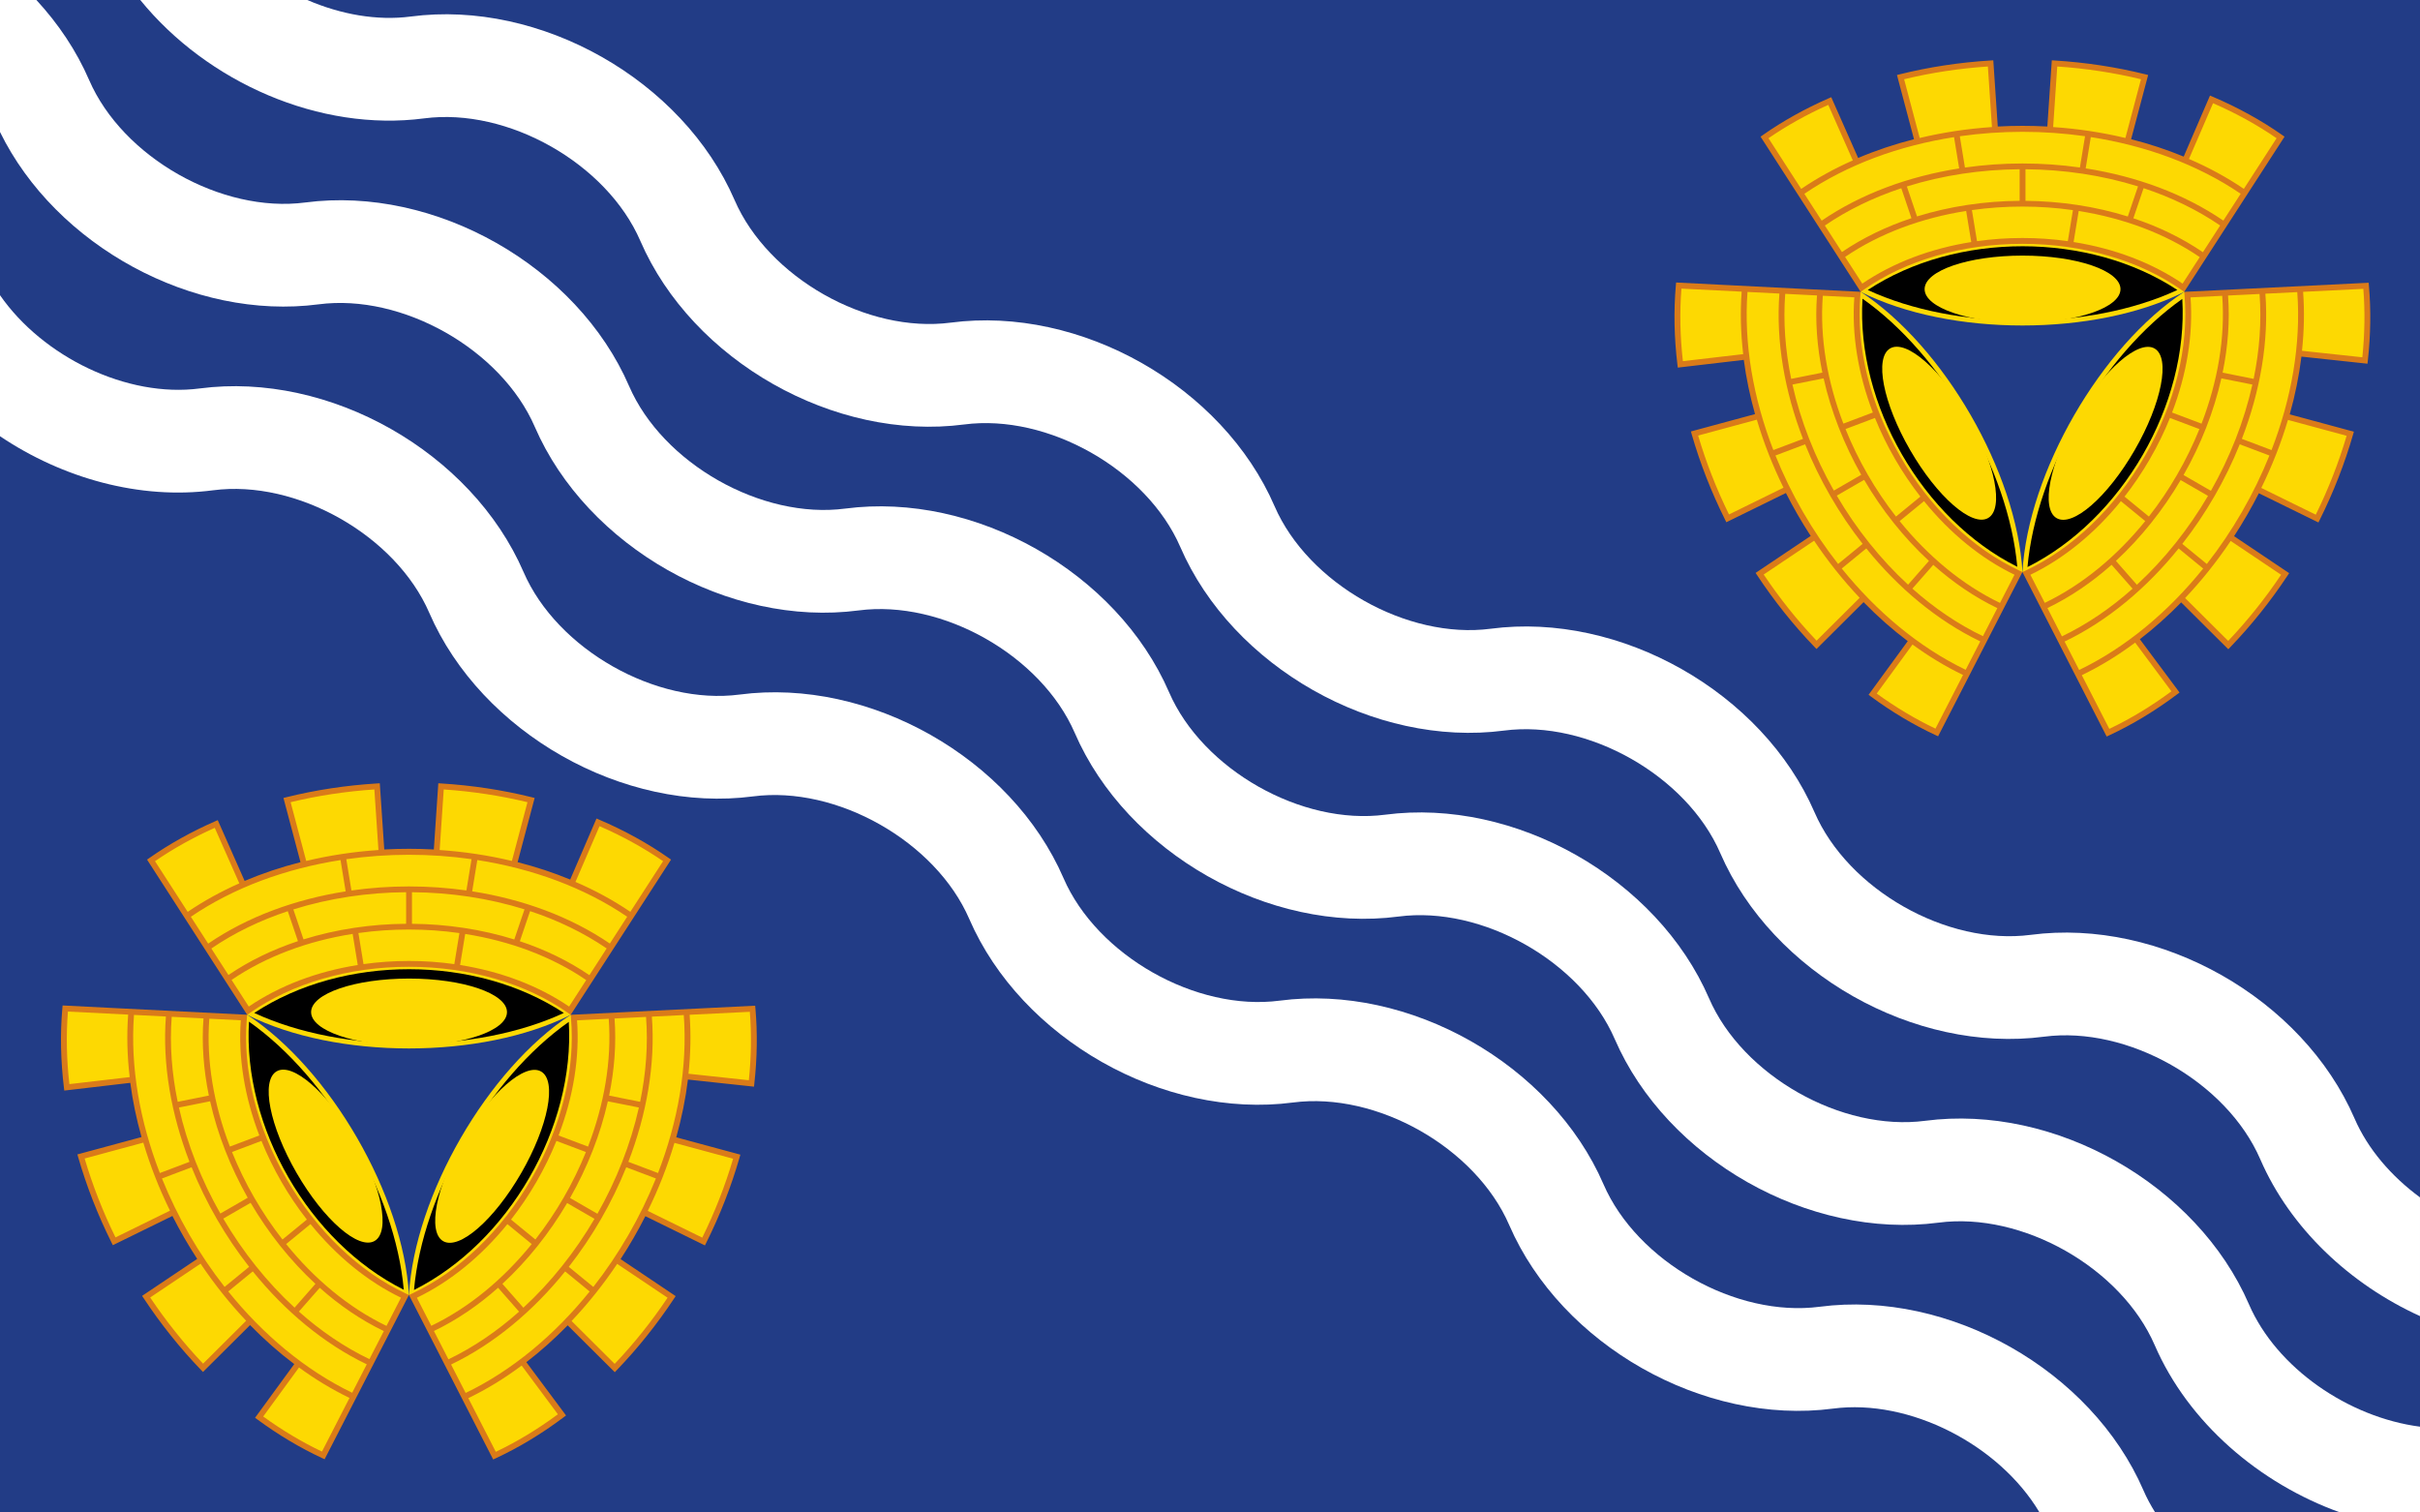 <?xml version="1.0" encoding="utf-8"?>
<!-- Generator: Adobe Illustrator 15.0.0, SVG Export Plug-In . SVG Version: 6.00 Build 0)  -->
<!DOCTYPE svg PUBLIC "-//W3C//DTD SVG 1.1//EN" "http://www.w3.org/Graphics/SVG/1.1/DTD/svg11.dtd">
<svg version="1.1" id="_x38_00_X_500_px" xmlns="http://www.w3.org/2000/svg" xmlns:xlink="http://www.w3.org/1999/xlink" x="0px"
	 y="0px" width="800px" height="500px" viewBox="0 0 800 500" enable-background="new 0 0 800 500" xml:space="preserve">
<rect fill="#223C86" width="800" height="500"/>
<path fill="none" stroke="#000000" stroke-width="1.992" stroke-miterlimit="10" d="M668.612,177.464"/>
<g>
	<g>
		<path fill="#FDD902" d="M721.808,95.092l32.101-49.656c-7.026-4.927-14.698-9.121-22.826-12.579c0,0-8.71,20.158-8.71,20.159
			c-6.094-2.575-12.481-4.674-19.054-6.297l5.629-21.226c-9.66-2.4-19.667-3.911-29.765-4.531l-1.479,21.881
			c-6.05-0.369-12.137-0.369-18.186,0l-1.479-21.881c-10.097,0.62-20.104,2.13-29.764,4.531l5.634,21.226
			c-6.966,1.721-13.725,3.976-20.146,6.765l-8.884-20.081c-7.66,3.352-14.903,7.363-21.563,12.035l32.079,49.656h0.402l-0.702,1.397
			c14.744,7.408,34.108,11.112,53.475,11.112s38.73-3.704,53.474-11.112l-0.702-1.397H721.808z"/>
	</g>
	<g>
		<path fill="none" d="M733.941,74.544c-7.611-5.206-16.184-9.323-25.321-12.343l-3.375,9.955c8.29,2.753,16.068,6.496,22.987,11.22
			L733.941,74.544z"/>
		<path fill="none" d="M602.208,72.944c13.028-8.906,28.828-14.66,45.451-17.27l-1.695-10.342
			c-18.084,2.822-35.281,9.066-49.48,18.737L602.208,72.944z"/>
		<path fill="none" d="M631.885,72.131l-3.356-9.903c-9.12,3.021-17.677,7.135-25.274,12.336l5.65,8.759
			C615.825,78.611,623.6,74.876,631.885,72.131z"/>
		<path fill="none" d="M702.613,45.614l5.149-19.418c-8.938-2.162-18.24-3.576-27.682-4.21l-1.354,20.021
			C686.822,42.55,694.84,43.76,702.613,45.614z"/>
		<path fill="none" d="M691.178,45.319l-1.697,10.342c16.643,2.603,32.462,8.354,45.508,17.264l5.733-8.868
			C726.504,54.377,709.285,48.134,691.178,45.319z"/>
		<path fill="none" d="M667.647,55.95c-12.737,0.091-25.446,1.99-37.279,5.691l3.358,9.907c10.774-3.353,22.334-5.074,33.921-5.157
			V55.95z"/>
		<path fill="none" d="M706.781,61.618c-11.813-3.686-24.494-5.577-37.204-5.668v10.444c11.558,0.098,23.086,1.825,33.829,5.176
			L706.781,61.618z"/>
		<path fill="none" d="M649.567,55.383c12.53-1.78,25.475-1.785,38.007-0.013l1.696-10.343c-13.651-1.935-27.75-1.93-41.399,0.013
			L649.567,55.383z"/>
		<path fill="none" d="M687.171,69.749l-1.684,10.265c13.471,2.143,25.883,6.829,36.033,13.742l5.663-8.76
			C715.707,77.147,701.802,72.066,687.171,69.749z"/>
		<path fill="none" d="M658.496,42.007l-1.353-20.021c-9.44,0.634-18.743,2.048-27.682,4.21l5.153,19.418
			C642.384,43.76,650.402,42.551,658.496,42.007z"/>
		<path fill="none" d="M723.626,52.546c6.428,2.768,12.515,6.064,18.143,9.89l10.822-16.74c-6.394-4.406-13.452-8.294-21.006-11.572
			C730.143,37.463,725.04,49.277,723.626,52.546z"/>
		<path fill="none" d="M685.265,69.457c-11.012-1.558-22.379-1.563-33.393-0.012l1.687,10.277c4.895-0.686,9.918-1.043,15.019-1.043
			c5.096,0,10.113,0.355,15.004,1.041L685.265,69.457z"/>
		<path fill="none" d="M612.505,53.024l-8.117-18.35c-7.081,3.159-13.719,6.863-19.756,11.022l10.806,16.751
			C600.75,58.834,606.474,55.694,612.505,53.024z"/>
		<path fill="none" d="M649.966,69.736c-14.628,2.307-28.533,7.375-40.017,15.208l5.684,8.811
			c10.147-6.91,22.554-11.596,36.02-13.739L649.966,69.736z"/>
		<path fill="#DA7B19" d="M754.461,44.646c-6.949-4.875-14.689-9.139-23.001-12.677l-0.884-0.375l-0.38,0.881
			c-5.467,12.652-7.533,17.435-8.313,19.291c-5.52-2.281-11.358-4.211-17.382-5.746l5.63-21.228l-0.951-0.236
			c-9.645-2.396-19.718-3.93-29.938-4.558l-0.957-0.059l-1.48,21.884c-5.438-0.297-10.948-0.297-16.388,0l-1.479-21.884
			l-0.957,0.059c-10.223,0.628-20.295,2.162-29.938,4.558l-0.951,0.236l5.634,21.228c-6.42,1.636-12.624,3.718-18.466,6.2
			l-8.887-20.087l-0.88,0.385c-7.829,3.425-15.141,7.506-21.731,12.128l-0.76,0.533l33.094,51.301l0.82-0.576
			c14.065-9.864,32.767-15.296,52.661-15.296c19.892,0,38.595,5.433,52.659,15.296l0.819,0.575l33.167-51.3L754.461,44.646z
			 M669.577,66.394V55.95c12.71,0.091,25.392,1.982,37.204,5.668l-3.375,9.953C692.663,68.219,681.134,66.492,669.577,66.394z
			 M633.726,71.547l-3.358-9.907c11.833-3.701,24.542-5.6,37.279-5.691v10.441C656.06,66.474,644.5,68.195,633.726,71.547z
			 M645.964,45.332l1.695,10.342c-16.623,2.61-32.423,8.363-45.451,17.27l-5.725-8.875C610.683,54.398,627.88,48.154,645.964,45.332
			z M689.27,45.027l-1.696,10.343c-12.532-1.772-25.477-1.767-38.007,0.013l-1.696-10.342
			C661.52,43.098,675.619,43.093,689.27,45.027z M628.529,62.228l3.356,9.903c-8.285,2.746-16.061,6.48-22.98,11.193l-5.65-8.759
			C610.852,69.363,619.409,65.25,628.529,62.228z M708.62,62.202c9.138,3.02,17.71,7.137,25.321,12.343l-5.709,8.832
			c-6.919-4.724-14.697-8.466-22.987-11.22L708.62,62.202z M689.481,55.661l1.697-10.342c18.106,2.815,35.326,9.058,49.544,18.737
			l-5.733,8.868C721.943,64.015,706.124,58.264,689.481,55.661z M680.081,21.985c9.441,0.634,18.743,2.048,27.682,4.21
			l-5.149,19.418c-7.772-1.854-15.791-3.063-23.886-3.607L680.081,21.985z M629.461,26.195c8.938-2.162,18.241-3.576,27.682-4.21
			l1.353,20.021c-8.094,0.544-16.111,1.753-23.881,3.606L629.461,26.195z M604.388,34.674l8.117,18.35
			c-6.031,2.67-11.755,5.81-17.067,9.424l-10.806-16.751C590.669,41.537,597.307,37.833,604.388,34.674z M615.633,93.755
			l-5.684-8.811c11.483-7.833,25.389-12.901,40.017-15.208l1.687,10.28C638.187,82.16,625.781,86.846,615.633,93.755z
			 M653.559,79.722l-1.687-10.277c11.014-1.55,22.381-1.545,33.393,0.012l-1.684,10.263c-4.891-0.685-9.908-1.041-15.004-1.041
			C663.477,78.679,658.454,79.036,653.559,79.722z M721.521,93.756c-10.15-6.913-22.563-11.599-36.033-13.742l1.684-10.265
			c14.631,2.317,28.535,7.398,40.013,15.247L721.521,93.756z M741.769,62.436c-5.628-3.826-11.715-7.122-18.143-9.89
			c1.413-3.269,6.517-15.083,7.959-18.422c7.554,3.278,14.612,7.166,21.006,11.572L741.769,62.436z"/>
	</g>
	<path d="M617.44,95.865c29.225,13.566,73.12,13.566,102.345,0C690.654,76.649,646.755,76.529,617.44,95.865z"/>
	<ellipse fill="#FDD902" cx="668.612" cy="95.589" rx="32.378" ry="11.093"/>
</g>
<g>
	<g>
		<path fill="#FDD902" d="M614.017,97.375l-59.054-2.972c-0.754,8.548-0.549,17.289,0.52,26.058c0,0,21.813-2.537,21.813-2.537
			c0.816,6.565,2.192,13.147,4.073,19.65l-21.197,5.738c2.751,9.566,6.446,18.988,10.958,28.042l19.689-9.659
			c2.705,5.423,5.748,10.695,9.092,15.749l-18.21,12.22c5.585,8.434,11.896,16.345,18.806,23.511l15.565-15.491
			c4.973,5.172,10.305,9.898,15.932,14.065l-12.949,17.733c6.732,4.958,13.829,9.226,21.204,12.658l26.964-52.61l1.36-0.439
			c-0.957-16.473-7.432-35.095-17.114-51.866c-9.683-16.771-22.573-31.69-36.36-40.753L614.017,97.375z"/>
	</g>
	<g>
		<path fill="none" d="M590.156,97.141c-0.703,9.195,0.019,18.676,1.972,28.101l10.309-2.055
			c-1.761-8.556-2.409-17.164-1.776-25.517L590.156,97.141z"/>
		<path fill="none" d="M654.636,212.025c-14.228-6.83-27.11-17.637-37.682-30.728l-8.109,6.64
			c11.486,14.25,25.492,26.021,40.967,33.483L654.636,212.025z"/>
		<path fill="none" d="M639.093,186.73l-6.898,7.858c7.178,6.388,15.019,11.741,23.321,15.72l4.761-9.273
			C652.736,197.399,645.614,192.532,639.093,186.73z"/>
		<path fill="none" d="M580.765,138.737l-19.392,5.25c2.598,8.821,6.023,17.585,10.195,26.078l18.015-8.838
			C586.008,153.944,583.046,146.395,580.765,138.737z"/>
		<path fill="none" d="M586.228,148.787l9.805-3.701c-6.067-15.714-8.997-32.291-7.803-48.042l-10.547-0.531
			C576.41,113.665,579.612,131.699,586.228,148.787z"/>
		<path fill="none" d="M607.2,163.85c6.447,10.986,14.445,21.042,23.568,29.439l6.899-7.861
			c-8.29-7.655-15.561-16.805-21.426-26.799L607.2,163.85z"/>
		<path fill="none" d="M592.541,127.126c2.714,12.072,7.418,24,13.694,35.053l9.045-5.222c-5.693-10.058-9.963-20.905-12.432-31.885
			L592.541,127.126z"/>
		<path fill="none" d="M615.749,179.792c-7.807-9.962-14.283-21.17-19.015-32.909l-9.805,3.703
			c5.149,12.79,12.203,24.997,20.71,35.846L615.749,179.792z"/>
		<path fill="none" d="M609.387,140.042l9.732-3.675c-4.88-12.736-7.027-25.829-6.116-38.076l-10.418-0.525
			C601.528,111.631,604.08,126.212,609.387,140.042z"/>
		<path fill="none" d="M599.701,178.747l-16.663,11.182c5.269,7.86,11.146,15.208,17.486,21.868l14.239-14.172
			C609.274,191.823,604.218,185.484,599.701,178.747z"/>
		<path fill="none" d="M576.262,117.072c-0.817-6.95-1.006-13.87-0.507-20.657l-19.908-1.001c-0.619,7.74-0.457,15.797,0.481,23.978
			C559.941,118.971,572.725,117.483,576.262,117.072z"/>
		<path fill="none" d="M610.088,141.839c4.156,10.315,9.836,20.162,16.686,28.925l8.057-6.6c-3.041-3.895-5.861-8.067-8.412-12.484
			c-2.548-4.413-4.748-8.936-6.601-13.514L610.088,141.839z"/>
		<path fill="none" d="M632.237,213.067l-11.833,16.206c6.275,4.553,12.802,8.449,19.423,11.597l9.104-17.733
			C643.145,220.342,637.565,216.955,632.237,213.067z"/>
		<path fill="none" d="M627.98,172.269c9.312,11.514,20.653,21.023,33.179,27.051l4.788-9.328
			c-11.059-5.333-21.319-13.734-29.907-24.324L627.98,172.269z"/>
		<path fill="#DA7B19" d="M554.002,94.318c-0.746,8.456-0.569,17.291,0.523,26.258l0.116,0.953l0.952-0.111
			c13.691-1.592,18.866-2.194,20.864-2.445c0.783,5.92,2.032,11.942,3.715,17.925l-21.199,5.739l0.271,0.941
			c2.747,9.551,6.455,19.042,11.021,28.207l0.428,0.858l19.692-9.66c2.462,4.858,5.217,9.63,8.194,14.192l-18.214,12.223l0.53,0.799
			c5.654,8.539,12.02,16.495,18.916,23.648l0.68,0.706l15.566-15.493c4.628,4.743,9.533,9.074,14.603,12.893l-12.952,17.739
			l0.773,0.57c6.881,5.067,14.07,9.359,21.369,12.756l0.842,0.391l27.881-54.311l-0.909-0.422
			c-15.574-7.249-29.63-20.729-39.577-37.958c-9.946-17.227-14.593-36.141-13.082-53.252l0.088-0.998l-61.01-3.073L554.002,94.318z
			 M615.28,156.957l-9.045,5.222c-6.276-11.053-10.98-22.981-13.694-35.053l10.308-2.054
			C605.317,136.052,609.586,146.899,615.28,156.957z M637.667,185.428l-6.899,7.861c-9.123-8.397-17.121-18.454-23.568-29.439
			l9.042-5.221C622.107,168.623,629.377,177.773,637.667,185.428z M608.845,187.937l8.109-6.64
			c10.571,13.091,23.454,23.897,37.682,30.728l-4.824,9.395C634.337,213.958,620.332,202.187,608.845,187.937z M586.929,150.585
			l9.805-3.703c4.731,11.739,11.208,22.947,19.015,32.909l-8.109,6.64C599.132,175.582,592.079,163.375,586.929,150.585z
			 M632.195,194.588l6.898-7.858c6.521,5.802,13.643,10.669,21.184,14.305l-4.761,9.273
			C647.213,206.329,639.373,200.976,632.195,194.588z M592.127,125.241c-1.953-9.424-2.675-18.906-1.972-28.101l10.504,0.528
			c-0.633,8.354,0.016,16.961,1.776,25.517L592.127,125.241z M596.033,145.086l-9.805,3.701
			c-6.616-17.087-9.818-35.122-8.545-52.274l10.547,0.531C587.036,112.795,589.965,129.372,596.033,145.086z M571.569,170.065
			c-4.172-8.493-7.598-17.257-10.195-26.078l19.392-5.25c2.281,7.658,5.243,15.207,8.818,22.49L571.569,170.065z M600.524,211.797
			c-6.341-6.66-12.218-14.008-17.486-21.868l16.663-11.182c4.518,6.737,9.573,13.076,15.063,18.878L600.524,211.797z
			 M620.404,229.272l11.833-16.206c5.328,3.888,10.908,7.275,16.694,10.069l-9.104,17.733
			C633.206,237.722,626.679,233.825,620.404,229.272z M665.947,189.993l-4.788,9.328c-12.525-6.028-23.867-15.537-33.179-27.051
			l8.06-6.601C644.627,176.258,654.888,184.659,665.947,189.993z M634.831,164.164l-8.057,6.6
			c-6.85-8.763-12.529-18.61-16.686-28.925l9.729-3.673c1.853,4.578,4.053,9.101,6.601,13.514
			C628.969,156.097,631.79,160.269,634.831,164.164z M613.003,98.291c-0.911,12.247,1.236,25.339,6.116,38.076l-9.732,3.675
			c-5.308-13.829-7.859-28.411-6.802-42.275L613.003,98.291z M575.755,96.415c-0.499,6.787-0.311,13.707,0.507,20.657
			c-3.537,0.412-16.321,1.899-19.934,2.319c-0.938-8.181-1.101-16.238-0.481-23.978L575.755,96.415z"/>
	</g>
	<path d="M666.871,187.374c-2.864-32.092-24.813-70.107-51.173-88.634C613.623,133.576,635.467,171.653,666.871,187.374z"/>
	
		<ellipse transform="matrix(-0.5 -0.866 0.866 -0.5 837.559 769.954)" fill="#FDD902" cx="641.046" cy="143.195" rx="32.378" ry="11.093"/>
</g>
<g>
	<g>
		<path fill="#FDD902" d="M669.904,189.589l26.953,52.628c7.779-3.621,15.247-8.169,22.307-13.479c0,0-13.104-17.622-13.104-17.622
			c5.277-3.99,10.288-8.473,14.981-13.353l15.567,15.488c6.909-7.166,13.221-15.077,18.806-23.511l-18.209-12.222
			c3.344-5.054,6.388-10.325,9.092-15.749l19.688,9.661c4.512-9.054,8.208-18.476,10.958-28.042l-21.198-5.734
			c1.993-6.893,3.419-13.873,4.215-20.83l21.832,2.348c0.928-8.31,1.075-16.589,0.36-24.692l-59.043,2.954l-1.061-0.959
			c-13.788,9.064-26.678,23.983-36.36,40.754c-9.684,16.771-16.158,35.394-17.113,51.865L669.904,189.589z"/>
	</g>
	<g>
		<path fill="none" d="M681.632,210.37c8.314-3.988,16.165-9.354,23.35-15.757l-6.934-7.9c-6.529,5.803-13.66,10.668-21.211,14.297
			L681.632,210.37z"/>
		<path fill="none" d="M748.884,97.087c1.199,15.736-1.719,32.297-7.77,47.998l9.804,3.702c6.599-17.072,9.79-35.087,8.514-52.22
			L748.884,97.087z"/>
		<path fill="none" d="M734.75,123.194l10.255,2.045c1.943-9.409,2.659-18.876,1.953-28.057l-10.411,0.514
			C737.168,106.045,736.514,114.646,734.75,123.194z"/>
		<path fill="none" d="M722.35,197.705l14.243,14.168c6.341-6.66,12.217-14.009,17.486-21.869l-16.662-11.182
			C732.899,185.561,727.842,191.9,722.35,197.705z"/>
		<path fill="none" d="M728.323,187.949l-8.107-6.64c-10.575,13.111-23.466,23.937-37.705,30.779l4.813,9.399
			C702.815,214.014,716.833,202.223,728.323,187.949z"/>
		<path fill="none" d="M730.882,162.256c6.29-11.076,11-23.032,13.712-35.131l-10.259-2.045
			c-2.484,11.007-6.773,21.878-12.495,31.956L730.882,162.256z"/>
		<path fill="none" d="M706.408,193.313c9.098-8.387,17.076-18.424,23.51-29.386l-9.045-5.222
			c-5.864,9.96-13.123,19.081-21.397,26.709L706.408,193.313z"/>
		<path fill="none" d="M740.414,146.881c-4.725,11.742-11.191,22.955-18.992,32.921l8.108,6.641
			c8.501-10.855,15.546-23.067,20.688-35.859L740.414,146.881z"/>
		<path fill="none" d="M709.169,172.265l-8.049-6.591c-8.59,10.594-18.854,19-29.916,24.335l4.754,9.284
			C688.496,193.277,699.847,183.776,709.169,172.265z"/>
		<path fill="none" d="M747.533,161.302l18.016,8.84c4.172-8.493,7.598-17.257,10.194-26.079l-19.393-5.246
			C754.07,146.473,751.109,154.02,747.533,161.302z"/>
		<path fill="none" d="M705.839,212.437c-5.609,4.183-11.508,7.806-17.636,10.767l9.087,17.742
			c7.013-3.334,13.908-7.503,20.524-12.406C715.645,225.622,707.964,215.295,705.839,212.437z"/>
		<path fill="none" d="M710.375,170.759c6.854-8.757,12.543-18.599,16.707-28.912l-9.744-3.678
			c-1.853,4.582-4.055,9.11-6.605,13.527c-2.548,4.413-5.364,8.581-8.403,12.474L710.375,170.759z"/>
		<path fill="none" d="M760.987,115.964l19.95,2.146c0.806-7.711,0.917-15.312,0.332-22.62l-19.909,0.982
			C761.833,102.88,761.69,109.406,760.987,115.964z"/>
		<path fill="none" d="M727.783,140.05c5.316-13.821,7.88-28.398,6.838-42.26l-10.473,0.517c0.911,12.244-1.234,25.331-6.11,38.063
			L727.783,140.05z"/>
		<path fill="#DA7B19" d="M697.264,243.091c7.696-3.582,15.259-8.152,22.479-13.583l0.768-0.577l-0.573-0.769
			c-8.224-11.061-11.333-15.242-12.55-16.846c4.735-3.639,9.326-7.731,13.666-12.18l15.569,15.489l0.68-0.706
			c6.898-7.154,13.264-15.11,18.917-23.648l0.529-0.799l-18.212-12.224c2.976-4.561,5.73-9.333,8.193-14.192l19.692,9.662
			l0.427-0.858c4.568-9.166,8.276-18.657,11.021-28.206l0.271-0.941l-21.2-5.735c1.794-6.378,3.093-12.792,3.864-19.092
			l21.839,2.347l0.106-0.955c0.948-8.492,1.07-16.864,0.362-24.883l-0.082-0.925l-60.976,3.01l0.089,0.998
			c1.511,17.113-3.136,36.025-13.083,53.253c-9.946,17.228-24.003,30.708-39.577,37.957l-0.907,0.422l27.844,54.373L697.264,243.091
			z M720.873,158.704l9.045,5.222c-6.434,10.962-14.412,21-23.51,29.386l-6.933-7.899
			C707.75,177.785,715.008,168.664,720.873,158.704z M734.335,125.08l10.259,2.045c-2.712,12.099-7.422,24.055-13.712,35.131
			l-9.042-5.22C727.562,146.958,731.851,136.087,734.335,125.08z M750.918,148.787l-9.804-3.702
			c6.051-15.701,8.969-32.261,7.77-47.998l10.548-0.52C760.708,113.7,757.517,131.715,750.918,148.787z M729.53,186.443
			l-8.108-6.641c7.801-9.967,14.268-21.179,18.992-32.921l9.805,3.703C745.076,163.375,738.031,175.588,729.53,186.443z
			 M745.004,125.239l-10.255-2.045c1.765-8.548,2.419-17.149,1.797-25.498l10.411-0.514
			C747.664,106.363,746.948,115.83,745.004,125.239z M704.982,194.613c-7.185,6.403-15.035,11.769-23.35,15.757l-4.795-9.36
			c7.551-3.629,14.682-8.494,21.211-14.297L704.982,194.613z M720.215,181.309l8.107,6.64
			c-11.49,14.274-25.508,26.065-40.999,33.538l-4.813-9.399C696.75,205.245,709.64,194.42,720.215,181.309z M754.08,190.005
			c-5.27,7.86-11.146,15.209-17.486,21.869l-14.243-14.168c5.492-5.805,10.549-12.144,15.067-18.882L754.08,190.005z
			 M775.743,144.063c-2.597,8.822-6.022,17.585-10.194,26.079l-18.016-8.84c3.576-7.282,6.537-14.829,8.817-22.484L775.743,144.063z
			 M780.937,118.109l-19.95-2.146c0.703-6.558,0.846-13.084,0.373-19.492l19.909-0.982
			C781.854,102.798,781.743,110.398,780.937,118.109z M724.148,98.307l10.473-0.517c1.042,13.862-1.521,28.438-6.838,42.26
			l-9.745-3.68C722.914,123.638,725.059,110.551,724.148,98.307z M717.338,138.169l9.744,3.678
			c-4.164,10.313-9.853,20.155-16.707,28.912l-8.046-6.589c3.039-3.893,5.855-8.061,8.403-12.474
			C713.284,147.279,715.486,142.75,717.338,138.169z M671.205,190.009c11.062-5.335,21.326-13.741,29.916-24.335l8.049,6.591
			c-9.322,11.511-20.674,21.012-33.211,27.028L671.205,190.009z M688.204,223.204c6.128-2.961,12.026-6.584,17.636-10.767
			c2.125,2.858,9.806,13.185,11.976,16.104c-6.616,4.903-13.512,9.072-20.524,12.406L688.204,223.204z"/>
	</g>
	<path d="M721.418,98.817c-26.361,18.527-48.309,56.542-51.173,88.634C701.453,171.83,723.505,133.874,721.418,98.817z"/>
	
		<ellipse transform="matrix(-0.5 0.866 -0.866 -0.5 1168.182 -387.909)" fill="#FDD902" cx="696.071" cy="143.272" rx="32.378" ry="11.093"/>
</g>
<g>
	<g>
		<path fill="#FDD902" d="M188.417,334.089l32.101-49.656c-7.026-4.928-14.699-9.12-22.826-12.579c0,0-8.709,20.158-8.709,20.159
			c-6.095-2.575-12.482-4.675-19.054-6.299l5.628-21.225c-9.66-2.4-19.667-3.911-29.764-4.532l-1.479,21.882
			c-6.049-0.369-12.136-0.369-18.185,0l-1.478-21.882c-10.097,0.621-20.104,2.131-29.764,4.531l5.633,21.226
			c-6.966,1.721-13.724,3.975-20.146,6.765l-8.884-20.08c-7.66,3.351-14.903,7.362-21.563,12.034l32.079,49.656h0.403l-0.702,1.396
			c14.744,7.408,34.108,11.112,53.474,11.112c19.366,0,38.731-3.704,53.474-11.112l-0.702-1.396H188.417z"/>
	</g>
	<g>
		<path fill="none" d="M200.551,313.541c-7.611-5.206-16.183-9.323-25.321-12.343l-3.375,9.955
			c8.29,2.753,16.068,6.495,22.986,11.22L200.551,313.541z"/>
		<path fill="none" d="M68.818,311.94c13.028-8.906,28.829-14.66,45.452-17.271l-1.696-10.342
			c-18.083,2.822-35.281,9.065-49.48,18.737L68.818,311.94z"/>
		<path fill="none" d="M98.495,311.128l-3.356-9.904c-9.12,3.021-17.677,7.136-25.274,12.337l5.65,8.76
			C82.435,317.607,90.21,313.872,98.495,311.128z"/>
		<path fill="none" d="M169.223,284.609l5.148-19.417c-8.938-2.162-18.24-3.577-27.682-4.211l-1.353,20.021
			C153.432,281.547,161.45,282.757,169.223,284.609z"/>
		<path fill="none" d="M157.788,284.315l-1.697,10.342c16.643,2.603,32.462,8.354,45.507,17.263l5.733-8.867
			C193.114,293.374,175.894,287.13,157.788,284.315z"/>
		<path fill="none" d="M134.257,294.946c-12.738,0.09-25.447,1.989-37.28,5.691l3.358,9.906c10.775-3.354,22.334-5.074,33.922-5.157
			V294.946z"/>
		<path fill="none" d="M173.391,300.613c-11.812-3.686-24.494-5.577-37.204-5.667v10.443c11.557,0.099,23.086,1.825,33.83,5.178
			L173.391,300.613z"/>
		<path fill="none" d="M116.177,294.379c12.531-1.779,25.475-1.785,38.007-0.013l1.696-10.343
			c-13.651-1.934-27.75-1.93-41.399,0.014L116.177,294.379z"/>
		<path fill="none" d="M153.782,308.745l-1.684,10.266c13.47,2.143,25.882,6.829,36.033,13.741l5.663-8.76
			C182.316,316.144,168.412,311.063,153.782,308.745z"/>
		<path fill="none" d="M125.105,281.003l-1.352-20.021c-9.441,0.634-18.744,2.049-27.682,4.21l5.153,19.418
			C108.995,282.756,117.012,281.547,125.105,281.003z"/>
		<path fill="none" d="M190.237,291.543c6.427,2.767,12.515,6.063,18.143,9.89l10.822-16.74
			c-6.394-4.406-13.452-8.294-21.006-11.572C196.752,276.458,191.649,288.273,190.237,291.543z"/>
		<path fill="none" d="M151.875,308.453c-11.012-1.558-22.379-1.563-33.393-0.012l1.687,10.276
			c4.894-0.686,9.917-1.043,15.018-1.043c5.096,0,10.113,0.355,15.004,1.042L151.875,308.453z"/>
		<path fill="none" d="M79.116,292.021l-8.118-18.351c-7.081,3.159-13.719,6.862-19.755,11.022l10.805,16.751
			C67.361,297.83,73.083,294.69,79.116,292.021z"/>
		<path fill="none" d="M116.576,308.732c-14.628,2.307-28.533,7.375-40.017,15.208l5.684,8.812
			c10.148-6.91,22.554-11.596,36.02-13.739L116.576,308.732z"/>
		<path fill="#DA7B19" d="M221.071,283.643c-6.95-4.874-14.689-9.139-23.001-12.677l-0.883-0.376l-0.38,0.881
			c-5.466,12.652-7.533,17.436-8.313,19.291c-5.52-2.281-11.359-4.211-17.381-5.745l5.629-21.228l-0.951-0.236
			c-9.645-2.397-19.717-3.93-29.938-4.559l-0.957-0.059l-1.48,21.885c-5.438-0.297-10.949-0.297-16.388,0l-1.479-21.885
			l-0.957,0.059c-10.222,0.629-20.295,2.161-29.938,4.558l-0.951,0.237l5.634,21.228c-6.421,1.635-12.625,3.718-18.466,6.199
			l-8.887-20.087l-0.88,0.385c-7.829,3.426-15.14,7.507-21.731,12.129l-0.76,0.533l33.094,51.301l0.82-0.575
			c14.065-9.864,32.767-15.297,52.661-15.297c19.893,0,38.596,5.433,52.659,15.297l0.82,0.574l33.166-51.3L221.071,283.643z
			 M136.187,305.39v-10.443c12.71,0.09,25.392,1.981,37.204,5.667l-3.375,9.954C159.272,307.215,147.744,305.488,136.187,305.39z
			 M100.335,310.544l-3.358-9.906c11.833-3.702,24.542-5.602,37.28-5.691v10.44C122.669,305.47,111.111,307.19,100.335,310.544z
			 M112.574,284.328l1.696,10.342c-16.623,2.61-32.423,8.364-45.452,17.271l-5.725-8.875
			C77.293,293.394,94.491,287.15,112.574,284.328z M155.88,284.023l-1.696,10.343c-12.533-1.772-25.477-1.767-38.007,0.013
			l-1.696-10.342C128.13,282.094,142.229,282.09,155.88,284.023z M95.139,301.224l3.356,9.904
			c-8.285,2.744-16.061,6.479-22.98,11.192l-5.65-8.76C77.462,308.359,86.019,304.245,95.139,301.224z M175.229,301.198
			c9.138,3.02,17.71,7.137,25.321,12.343l-5.709,8.832c-6.918-4.725-14.697-8.467-22.986-11.22L175.229,301.198z M156.091,294.657
			l1.697-10.342c18.106,2.814,35.327,9.059,49.544,18.737l-5.733,8.867C188.553,303.011,172.733,297.26,156.091,294.657z
			 M146.69,260.981c9.441,0.634,18.744,2.049,27.682,4.211l-5.148,19.417c-7.773-1.853-15.791-3.063-23.886-3.606L146.69,260.981z
			 M96.072,265.191c8.938-2.161,18.24-3.576,27.682-4.21l1.352,20.021c-8.094,0.544-16.111,1.753-23.88,3.606L96.072,265.191z
			 M70.998,273.67l8.118,18.351c-6.032,2.67-11.755,5.81-17.068,9.423l-10.805-16.751C57.279,280.532,63.917,276.829,70.998,273.67z
			 M82.243,332.752l-5.684-8.812c11.484-7.833,25.389-12.901,40.017-15.208l1.687,10.28
			C104.797,321.156,92.391,325.842,82.243,332.752z M120.169,318.718l-1.687-10.276c11.013-1.551,22.381-1.546,33.393,0.012
			l-1.684,10.264c-4.891-0.687-9.908-1.042-15.004-1.042C130.086,317.675,125.063,318.032,120.169,318.718z M188.131,332.752
			c-10.151-6.912-22.563-11.599-36.033-13.741l1.684-10.266c14.63,2.317,28.535,7.398,40.012,15.247L188.131,332.752z
			 M208.379,301.433c-5.628-3.826-11.716-7.123-18.143-9.89c1.412-3.27,6.516-15.085,7.958-18.423
			c7.554,3.278,14.613,7.166,21.006,11.572L208.379,301.433z"/>
	</g>
	<path d="M84.049,334.861c29.225,13.565,73.121,13.565,102.346,0C157.263,315.645,113.366,315.525,84.049,334.861z"/>
	<ellipse fill="#FDD902" cx="135.222" cy="334.586" rx="32.378" ry="11.093"/>
</g>
<g>
	<g>
		<path fill="#FDD902" d="M80.627,336.37l-59.054-2.972c-0.754,8.548-0.549,17.289,0.519,26.058c0,0,21.813-2.537,21.813-2.537
			c0.817,6.565,2.193,13.146,4.073,19.65l-21.197,5.738c2.75,9.566,6.446,18.988,10.958,28.042l19.689-9.659
			c2.705,5.424,5.748,10.694,9.092,15.749l-18.21,12.22c5.585,8.435,11.896,16.346,18.806,23.511l15.565-15.491
			c4.973,5.173,10.305,9.898,15.932,14.065l-12.949,17.733c6.733,4.958,13.829,9.225,21.205,12.658l26.963-52.609l1.36-0.44
			c-0.956-16.472-7.431-35.094-17.113-51.865c-9.683-16.771-22.574-31.69-36.36-40.753L80.627,336.37z"/>
	</g>
	<g>
		<path fill="none" d="M56.766,336.137c-0.703,9.195,0.018,18.676,1.972,28.101l10.309-2.056
			c-1.761-8.555-2.409-17.163-1.776-25.517L56.766,336.137z"/>
		<path fill="none" d="M121.246,451.021c-14.228-6.829-27.11-17.637-37.682-30.728l-8.109,6.641
			c11.486,14.249,25.492,26.021,40.967,33.482L121.246,451.021z"/>
		<path fill="none" d="M105.704,425.726l-6.898,7.859c7.177,6.388,15.018,11.74,23.321,15.72l4.76-9.273
			C119.345,436.396,112.224,431.529,105.704,425.726z"/>
		<path fill="none" d="M47.375,377.733l-19.391,5.249c2.597,8.822,6.023,17.585,10.195,26.078l18.015-8.838
			C52.618,392.939,49.656,385.392,47.375,377.733z"/>
		<path fill="none" d="M52.838,387.783l9.804-3.702c-6.067-15.714-8.997-32.289-7.803-48.041l-10.547-0.531
			C43.019,352.66,46.222,370.695,52.838,387.783z"/>
		<path fill="none" d="M73.809,402.847c6.447,10.985,14.446,21.042,23.569,29.438l6.9-7.861
			c-8.291-7.655-15.561-16.805-21.427-26.799L73.809,402.847z"/>
		<path fill="none" d="M59.151,366.121c2.714,12.073,7.417,24.001,13.694,35.054l9.045-5.222
			c-5.694-10.059-9.963-20.906-12.432-31.885L59.151,366.121z"/>
		<path fill="none" d="M82.358,418.788c-7.807-9.963-14.283-21.17-19.015-32.909l-9.805,3.702
			c5.15,12.79,12.204,24.998,20.711,35.847L82.358,418.788z"/>
		<path fill="none" d="M75.997,379.038l9.732-3.675c-4.879-12.737-7.026-25.829-6.116-38.076l-10.417-0.524
			C68.138,350.627,70.689,365.208,75.997,379.038z"/>
		<path fill="none" d="M66.31,417.744l-16.663,11.181c5.27,7.859,11.146,15.209,17.487,21.868l14.24-14.171
			C75.884,430.819,70.828,424.481,66.31,417.744z"/>
		<path fill="none" d="M42.872,356.068c-0.817-6.95-1.006-13.87-0.506-20.657l-19.909-1.002c-0.619,7.74-0.457,15.798,0.481,23.979
			C26.551,357.968,39.334,356.479,42.872,356.068z"/>
		<path fill="none" d="M76.698,380.835c4.157,10.315,9.836,20.162,16.686,28.925l8.057-6.6c-3.041-3.895-5.862-8.066-8.412-12.484
			c-2.548-4.413-4.749-8.937-6.601-13.514L76.698,380.835z"/>
		<path fill="none" d="M98.847,452.063l-11.833,16.205c6.276,4.553,12.802,8.45,19.424,11.597l9.104-17.733
			C109.755,459.339,104.174,455.952,98.847,452.063z"/>
		<path fill="none" d="M94.589,411.265c9.312,11.515,20.653,21.023,33.179,27.052l4.789-9.327
			c-11.059-5.334-21.32-13.735-29.908-24.325L94.589,411.265z"/>
		<path fill="#DA7B19" d="M20.613,333.313c-0.746,8.457-0.57,17.292,0.523,26.259l0.116,0.953l0.953-0.111
			c13.69-1.592,18.866-2.193,20.863-2.445c0.784,5.921,2.033,11.942,3.715,17.925l-21.199,5.738l0.271,0.942
			c2.747,9.551,6.455,19.041,11.021,28.206l0.427,0.857l19.693-9.659c2.462,4.857,5.217,9.63,8.194,14.191l-18.213,12.224
			l0.53,0.799c5.654,8.539,12.019,16.495,18.916,23.648l0.68,0.705l15.567-15.492c4.627,4.742,9.532,9.073,14.602,12.893
			L84.32,468.685l0.774,0.57c6.88,5.067,14.07,9.358,21.369,12.755l0.842,0.393l27.881-54.312l-0.909-0.422
			c-15.575-7.249-29.63-20.729-39.578-37.958c-9.946-17.227-14.593-36.14-13.083-53.252l0.088-0.997l-61.01-3.073L20.613,333.313z
			 M81.89,395.953l-9.045,5.222c-6.277-11.053-10.98-22.98-13.694-35.054l10.307-2.053C71.927,375.047,76.196,385.895,81.89,395.953
			z M104.278,424.424l-6.9,7.861c-9.123-8.396-17.122-18.453-23.569-29.438l9.042-5.222
			C88.717,407.619,95.987,416.769,104.278,424.424z M75.455,426.934l8.109-6.641c10.572,13.091,23.455,23.898,37.682,30.728
			l-4.824,9.396C100.947,452.954,86.941,441.183,75.455,426.934z M53.539,389.581l9.805-3.702
			c4.731,11.739,11.208,22.946,19.015,32.909l-8.109,6.64C65.743,414.579,58.689,402.371,53.539,389.581z M98.805,433.585
			l6.898-7.859c6.52,5.804,13.642,10.67,21.183,14.306l-4.76,9.273C113.823,445.325,105.982,439.973,98.805,433.585z
			 M58.737,364.237c-1.954-9.425-2.675-18.905-1.972-28.101l10.504,0.528c-0.632,8.354,0.016,16.962,1.776,25.517L58.737,364.237z
			 M62.642,384.081l-9.804,3.702c-6.616-17.088-9.819-35.123-8.545-52.274l10.547,0.531
			C53.646,351.792,56.575,368.367,62.642,384.081z M38.179,409.061c-4.172-8.493-7.598-17.256-10.195-26.078l19.391-5.249
			c2.281,7.658,5.243,15.206,8.819,22.489L38.179,409.061z M67.134,450.793c-6.341-6.659-12.217-14.009-17.487-21.868l16.663-11.181
			c4.518,6.737,9.574,13.075,15.063,18.878L67.134,450.793z M87.013,468.269l11.833-16.205c5.328,3.889,10.908,7.275,16.694,10.068
			l-9.104,17.733C99.815,476.719,93.29,472.821,87.013,468.269z M132.557,428.989l-4.789,9.327
			c-12.526-6.028-23.868-15.537-33.179-27.052l8.06-6.601C111.237,415.254,121.499,423.655,132.557,428.989z M101.44,403.16
			l-8.057,6.6c-6.85-8.763-12.529-18.609-16.686-28.925l9.73-3.673c1.853,4.577,4.053,9.101,6.601,13.514
			C95.579,395.094,98.399,399.266,101.44,403.16z M79.613,337.287c-0.91,12.247,1.237,25.339,6.116,38.076l-9.732,3.675
			c-5.308-13.83-7.859-28.411-6.801-42.275L79.613,337.287z M42.366,335.411c-0.5,6.787-0.311,13.707,0.506,20.657
			c-3.538,0.411-16.321,1.899-19.934,2.319c-0.938-8.181-1.101-16.238-0.481-23.979L42.366,335.411z"/>
	</g>
	<path d="M133.481,426.37c-2.865-32.093-24.813-70.107-51.173-88.634C80.232,372.572,102.077,410.649,133.481,426.37z"/>
	
		<ellipse transform="matrix(-0.5 -0.866 0.866 -0.5 -169.502 666.522)" fill="#FDD902" cx="107.656" cy="382.191" rx="32.378" ry="11.093"/>
</g>
<g>
	<g>
		<path fill="#FDD902" d="M136.514,428.585l26.953,52.628c7.78-3.62,15.248-8.169,22.307-13.479c0,0-13.103-17.621-13.103-17.622
			c5.277-3.99,10.289-8.473,14.981-13.354l15.567,15.488c6.909-7.165,13.221-15.077,18.807-23.511l-18.209-12.221
			c3.344-5.055,6.388-10.326,9.092-15.749l19.688,9.659c4.512-9.054,8.208-18.475,10.958-28.041l-21.199-5.733
			c1.994-6.893,3.419-13.874,4.215-20.83l21.832,2.348c0.928-8.311,1.075-16.59,0.36-24.692l-59.043,2.953l-1.06-0.958
			c-13.788,9.064-26.678,23.983-36.361,40.754c-9.683,16.771-16.157,35.395-17.113,51.865L136.514,428.585z"/>
	</g>
	<g>
		<path fill="none" d="M148.242,449.367c8.315-3.989,16.165-9.354,23.35-15.759l-6.934-7.898
			c-6.529,5.802-13.66,10.667-21.21,14.296L148.242,449.367z"/>
		<path fill="none" d="M215.494,336.083c1.199,15.736-1.718,32.296-7.77,47.997l9.805,3.703c6.598-17.072,9.79-35.087,8.514-52.221
			L215.494,336.083z"/>
		<path fill="none" d="M201.359,362.19l10.255,2.046c1.944-9.41,2.659-18.877,1.954-28.058l-10.411,0.515
			C203.778,345.042,203.125,353.643,201.359,362.19z"/>
		<path fill="none" d="M188.96,436.701l14.243,14.168c6.341-6.659,12.218-14.008,17.487-21.868l-16.662-11.182
			C199.508,424.558,194.452,430.896,188.96,436.701z"/>
		<path fill="none" d="M194.933,426.945l-8.107-6.641c-10.575,13.111-23.466,23.937-37.705,30.778l4.813,9.399
			C169.425,453.01,183.442,441.219,194.933,426.945z"/>
		<path fill="none" d="M197.492,401.252c6.291-11.077,11-23.032,13.712-35.131l-10.259-2.045
			c-2.484,11.007-6.773,21.879-12.495,31.955L197.492,401.252z"/>
		<path fill="none" d="M173.018,432.308c9.098-8.386,17.076-18.422,23.51-29.385l-9.045-5.222
			c-5.864,9.959-13.124,19.08-21.397,26.708L173.018,432.308z"/>
		<path fill="none" d="M207.023,385.877c-4.724,11.742-11.192,22.955-18.993,32.922l8.109,6.64
			c8.501-10.854,15.546-23.066,20.688-35.858L207.023,385.877z"/>
		<path fill="none" d="M175.78,411.262l-8.049-6.592c-8.59,10.595-18.855,19-29.917,24.336l4.755,9.283
			C155.105,432.273,166.457,422.772,175.78,411.262z"/>
		<path fill="none" d="M214.143,400.298l18.015,8.84c4.172-8.493,7.598-17.257,10.195-26.078l-19.393-5.246
			C220.68,385.468,217.719,393.017,214.143,400.298z"/>
		<path fill="none" d="M172.449,451.434c-5.61,4.183-11.508,7.806-17.636,10.767l9.087,17.742
			c7.012-3.334,13.909-7.503,20.524-12.406C182.254,464.618,174.575,454.291,172.449,451.434z"/>
		<path fill="none" d="M176.985,409.756c6.855-8.757,12.543-18.6,16.707-28.912l-9.743-3.679c-1.853,4.582-4.055,9.11-6.606,13.527
			c-2.548,4.413-5.364,8.58-8.403,12.474L176.985,409.756z"/>
		<path fill="none" d="M227.597,354.961l19.95,2.145c0.805-7.711,0.917-15.312,0.332-22.62l-19.91,0.982
			C228.442,341.876,228.3,348.402,227.597,354.961z"/>
		<path fill="none" d="M194.393,379.046c5.316-13.821,7.88-28.397,6.837-42.26l-10.472,0.518c0.91,12.243-1.234,25.33-6.111,38.063
			L194.393,379.046z"/>
		<path fill="#DA7B19" d="M163.874,482.087c7.696-3.581,15.259-8.151,22.479-13.581l0.767-0.577l-0.572-0.77
			c-8.225-11.062-11.333-15.242-12.55-16.846c4.736-3.64,9.326-7.731,13.666-12.18l15.57,15.489l0.68-0.706
			c6.898-7.154,13.263-15.11,18.917-23.648l0.53-0.8l-18.213-12.223c2.976-4.562,5.731-9.333,8.194-14.192l19.692,9.661l0.427-0.858
			c4.567-9.166,8.276-18.657,11.021-28.206l0.271-0.941l-21.201-5.734c1.794-6.379,3.093-12.792,3.864-19.093l21.839,2.348
			l0.106-0.954c0.948-8.493,1.07-16.864,0.362-24.885l-0.082-0.924l-60.975,3.009l0.089,0.999
			c1.51,17.112-3.137,36.024-13.083,53.253c-9.946,17.228-24.002,30.708-39.577,37.956l-0.908,0.423l27.844,54.372L163.874,482.087z
			 M187.482,397.701l9.045,5.222c-6.434,10.963-14.412,20.999-23.51,29.385l-6.933-7.898
			C174.359,416.781,181.619,407.66,187.482,397.701z M200.945,364.076l10.259,2.045c-2.711,12.099-7.421,24.054-13.712,35.131
			l-9.042-5.221C194.171,385.955,198.461,375.083,200.945,364.076z M217.529,387.783l-9.805-3.703
			c6.052-15.701,8.969-32.261,7.77-47.997l10.548-0.521C227.318,352.696,224.126,370.711,217.529,387.783z M196.14,425.438
			l-8.109-6.64c7.801-9.967,14.269-21.18,18.993-32.922l9.805,3.703C211.686,402.372,204.641,414.584,196.14,425.438z
			 M211.614,364.236l-10.255-2.046c1.765-8.548,2.419-17.148,1.797-25.497l10.411-0.515
			C214.273,345.359,213.558,354.826,211.614,364.236z M171.592,433.608c-7.185,6.404-15.035,11.77-23.35,15.759l-4.794-9.361
			c7.551-3.629,14.681-8.494,21.21-14.296L171.592,433.608z M186.825,420.305l8.107,6.641
			c-11.49,14.273-25.507,26.064-40.999,33.537l-4.813-9.399C163.359,444.241,176.25,433.416,186.825,420.305z M220.689,429.001
			c-5.269,7.86-11.146,15.209-17.487,21.868l-14.243-14.168c5.492-5.805,10.548-12.144,15.068-18.882L220.689,429.001z
			 M242.353,383.06c-2.597,8.821-6.022,17.585-10.195,26.078l-18.015-8.84c3.576-7.281,6.537-14.83,8.817-22.484L242.353,383.06z
			 M247.547,357.105l-19.95-2.145c0.703-6.559,0.845-13.085,0.372-19.493l19.91-0.982
			C248.464,341.794,248.352,349.395,247.547,357.105z M190.758,337.304l10.472-0.518c1.042,13.862-1.521,28.438-6.837,42.26
			l-9.746-3.679C189.524,362.634,191.668,349.547,190.758,337.304z M183.949,377.165l9.743,3.679
			c-4.164,10.313-9.852,20.155-16.707,28.912l-8.046-6.59c3.04-3.894,5.855-8.061,8.403-12.474
			C179.894,386.275,182.096,381.747,183.949,377.165z M137.814,429.006c11.062-5.336,21.327-13.741,29.917-24.336l8.049,6.592
			c-9.323,11.511-20.675,21.012-33.211,27.027L137.814,429.006z M154.813,462.2c6.127-2.961,12.026-6.584,17.636-10.767
			c2.125,2.857,9.805,13.185,11.976,16.103c-6.616,4.903-13.512,9.072-20.524,12.406L154.813,462.2z"/>
	</g>
	<path d="M188.028,337.813c-26.36,18.527-48.308,56.542-51.172,88.634C168.063,410.825,190.116,372.869,188.028,337.813z"/>
	
		<ellipse transform="matrix(-0.5 0.866 -0.866 -0.5 575.075 432.516)" fill="#FDD902" cx="162.681" cy="382.268" rx="32.378" ry="11.093"/>
</g>
<g>
	<path fill="none" d="M101.588,0c11.06,4.77,23.045,6.935,34.209,5.466c42.851-5.631,89.869,21.021,107.043,60.681
		c11.084,25.593,43.811,44.146,71.459,40.511c42.852-5.632,89.871,21.022,107.045,60.683c11.085,25.591,43.811,44.144,71.462,40.509
		c42.849-5.633,89.867,21.023,107.041,60.682c11.084,25.592,43.81,44.145,71.462,40.511c42.847-5.633,89.865,21.021,107.041,60.681
		c4.382,10.117,12.152,19.125,21.648,26.106V0H101.588z"/>
	<path fill="none" d="M712.306,444.69c-11.083-25.594-43.806-44.145-71.457-40.51c-42.851,5.632-89.869-21.025-107.045-60.681
		c-11.083-25.595-43.807-44.146-71.458-40.511c-42.85,5.63-89.868-21.024-107.044-60.68c-11.084-25.594-43.808-44.146-71.461-40.512
		c-42.847,5.634-89.867-21.021-107.043-60.682c-11.083-25.594-43.808-44.143-71.46-40.51C63.834,106.062,18.418,81.227,0,43.621
		v53.963c14.165,20.4,42.005,33.99,66.026,30.831c42.851-5.631,89.869,21.021,107.043,60.681
		c11.084,25.593,43.811,44.146,71.459,40.511c42.852-5.632,89.872,21.022,107.044,60.683c11.084,25.591,43.811,44.144,71.462,40.509
		c42.849-5.633,89.867,21.023,107.041,60.682c11.084,25.592,43.81,44.145,71.462,40.51c42.847-5.632,89.865,21.021,107.041,60.682
		c1.091,2.519,2.408,4.962,3.895,7.329h61.153C746.86,490.408,723.379,470.256,712.306,444.69z"/>
	<path fill="none" d="M747.192,383.217c-11.082-25.595-43.807-44.146-71.457-40.511c-42.851,5.632-89.869-21.025-107.046-60.681
		c-11.082-25.594-43.806-44.145-71.458-40.51c-42.848,5.629-89.866-21.025-107.043-60.68
		c-11.084-25.594-43.808-44.146-71.461-40.513c-42.847,5.634-89.867-21.021-107.044-60.681
		c-11.083-25.594-43.808-44.144-71.46-40.51C105.722,43.667,68.526,27.264,46.373,0H12.027c7.253,7.851,13.233,16.75,17.425,26.43
		c11.083,25.595,43.807,44.147,71.459,40.51c42.851-5.631,89.869,21.021,107.043,60.681c11.084,25.594,43.811,44.146,71.459,40.511
		c42.852-5.632,89.872,21.023,107.044,60.684c11.084,25.59,43.81,44.143,71.462,40.509c42.85-5.633,89.867,21.023,107.041,60.682
		c11.084,25.592,43.81,44.144,71.463,40.51c42.847-5.632,89.864,21.021,107.04,60.682c9.132,21.086,32.959,37.38,56.534,40.436
		v-36.554C776.837,424.543,757.075,406.032,747.192,383.217z"/>
	<path fill="none" d="M605.963,465.654c-42.851,5.632-89.869-21.024-107.046-60.681c-11.082-25.594-43.806-44.145-71.458-40.51
		c-42.848,5.629-89.866-21.025-107.043-60.681c-11.084-25.594-43.808-44.146-71.461-40.512
		c-42.847,5.634-89.867-21.021-107.043-60.682c-11.083-25.594-43.808-44.144-71.46-40.511c-24.196,3.182-49.72-3.935-70.451-17.873
		V500h674.234C660.959,477.674,631.335,462.319,605.963,465.654z"/>
	<path fill="#FFFFFF" d="M743.465,431.197c-17.176-39.66-64.193-66.313-107.04-60.682c-27.653,3.634-60.379-14.918-71.463-40.51
		c-17.174-39.658-64.191-66.314-107.041-60.682c-27.652,3.634-60.378-14.919-71.462-40.509
		c-17.173-39.661-64.192-66.315-107.044-60.684c-27.649,3.636-60.375-14.917-71.459-40.511
		C190.781,87.962,143.762,61.31,100.912,66.94C73.26,70.577,40.536,52.025,29.453,26.43C25.261,16.75,19.281,7.851,12.027,0H0
		v43.621c18.418,37.606,63.834,62.441,105.337,56.984c27.652-3.633,60.378,14.916,71.46,40.51
		c17.177,39.661,64.197,66.316,107.043,60.682c27.653-3.634,60.376,14.918,71.461,40.512c17.177,39.655,64.195,66.31,107.044,60.68
		c27.651-3.635,60.375,14.916,71.458,40.511c17.176,39.655,64.194,66.313,107.045,60.681c27.651-3.635,60.374,14.916,71.457,40.51
		c11.073,25.565,34.554,45.718,61.321,55.31H800v-28.367C776.424,468.577,752.597,452.283,743.465,431.197z"/>
	<path fill="#FFFFFF" d="M778.351,369.723c-17.176-39.659-64.194-66.313-107.041-60.681c-27.652,3.634-60.378-14.919-71.462-40.511
		c-17.174-39.658-64.192-66.314-107.041-60.682c-27.651,3.635-60.377-14.918-71.462-40.509
		c-17.174-39.66-64.193-66.314-107.045-60.683c-27.649,3.635-60.375-14.917-71.459-40.511
		c-17.174-39.66-64.193-66.312-107.043-60.681C124.633,6.935,112.648,4.77,101.588,0H46.373
		c22.153,27.264,59.349,43.667,93.85,39.131c27.652-3.633,60.377,14.916,71.46,40.51c17.177,39.66,64.197,66.315,107.044,60.681
		c27.653-3.634,60.376,14.918,71.461,40.513c17.177,39.655,64.196,66.31,107.043,60.68c27.652-3.635,60.376,14.916,71.458,40.51
		c17.177,39.655,64.195,66.313,107.046,60.681c27.65-3.635,60.375,14.916,71.457,40.511c9.883,22.815,29.646,41.326,52.808,51.862
		v-39.25C790.503,388.848,782.733,379.84,778.351,369.723z"/>
	<path fill="#FFFFFF" d="M601.539,431.989c-27.652,3.635-60.378-14.918-71.462-40.51c-17.174-39.658-64.192-66.314-107.041-60.682
		c-27.652,3.635-60.378-14.918-71.462-40.509c-17.173-39.66-64.192-66.314-107.044-60.683
		c-27.649,3.635-60.375-14.917-71.459-40.511c-17.174-39.66-64.193-66.312-107.043-60.681C42.005,131.574,14.165,117.984,0,97.584
		v46.623c20.731,13.938,46.255,21.054,70.451,17.873c27.652-3.633,60.378,14.917,71.46,40.511
		c17.177,39.66,64.197,66.315,107.043,60.682c27.653-3.635,60.376,14.918,71.461,40.512c17.177,39.655,64.196,66.31,107.043,60.681
		c27.652-3.635,60.376,14.916,71.458,40.51c17.177,39.656,64.195,66.313,107.046,60.681c25.372-3.335,54.996,12.02,68.271,34.346
		h38.24c-1.486-2.367-2.804-4.811-3.895-7.329C691.404,453.011,644.385,426.357,601.539,431.989z"/>
</g>
</svg>
